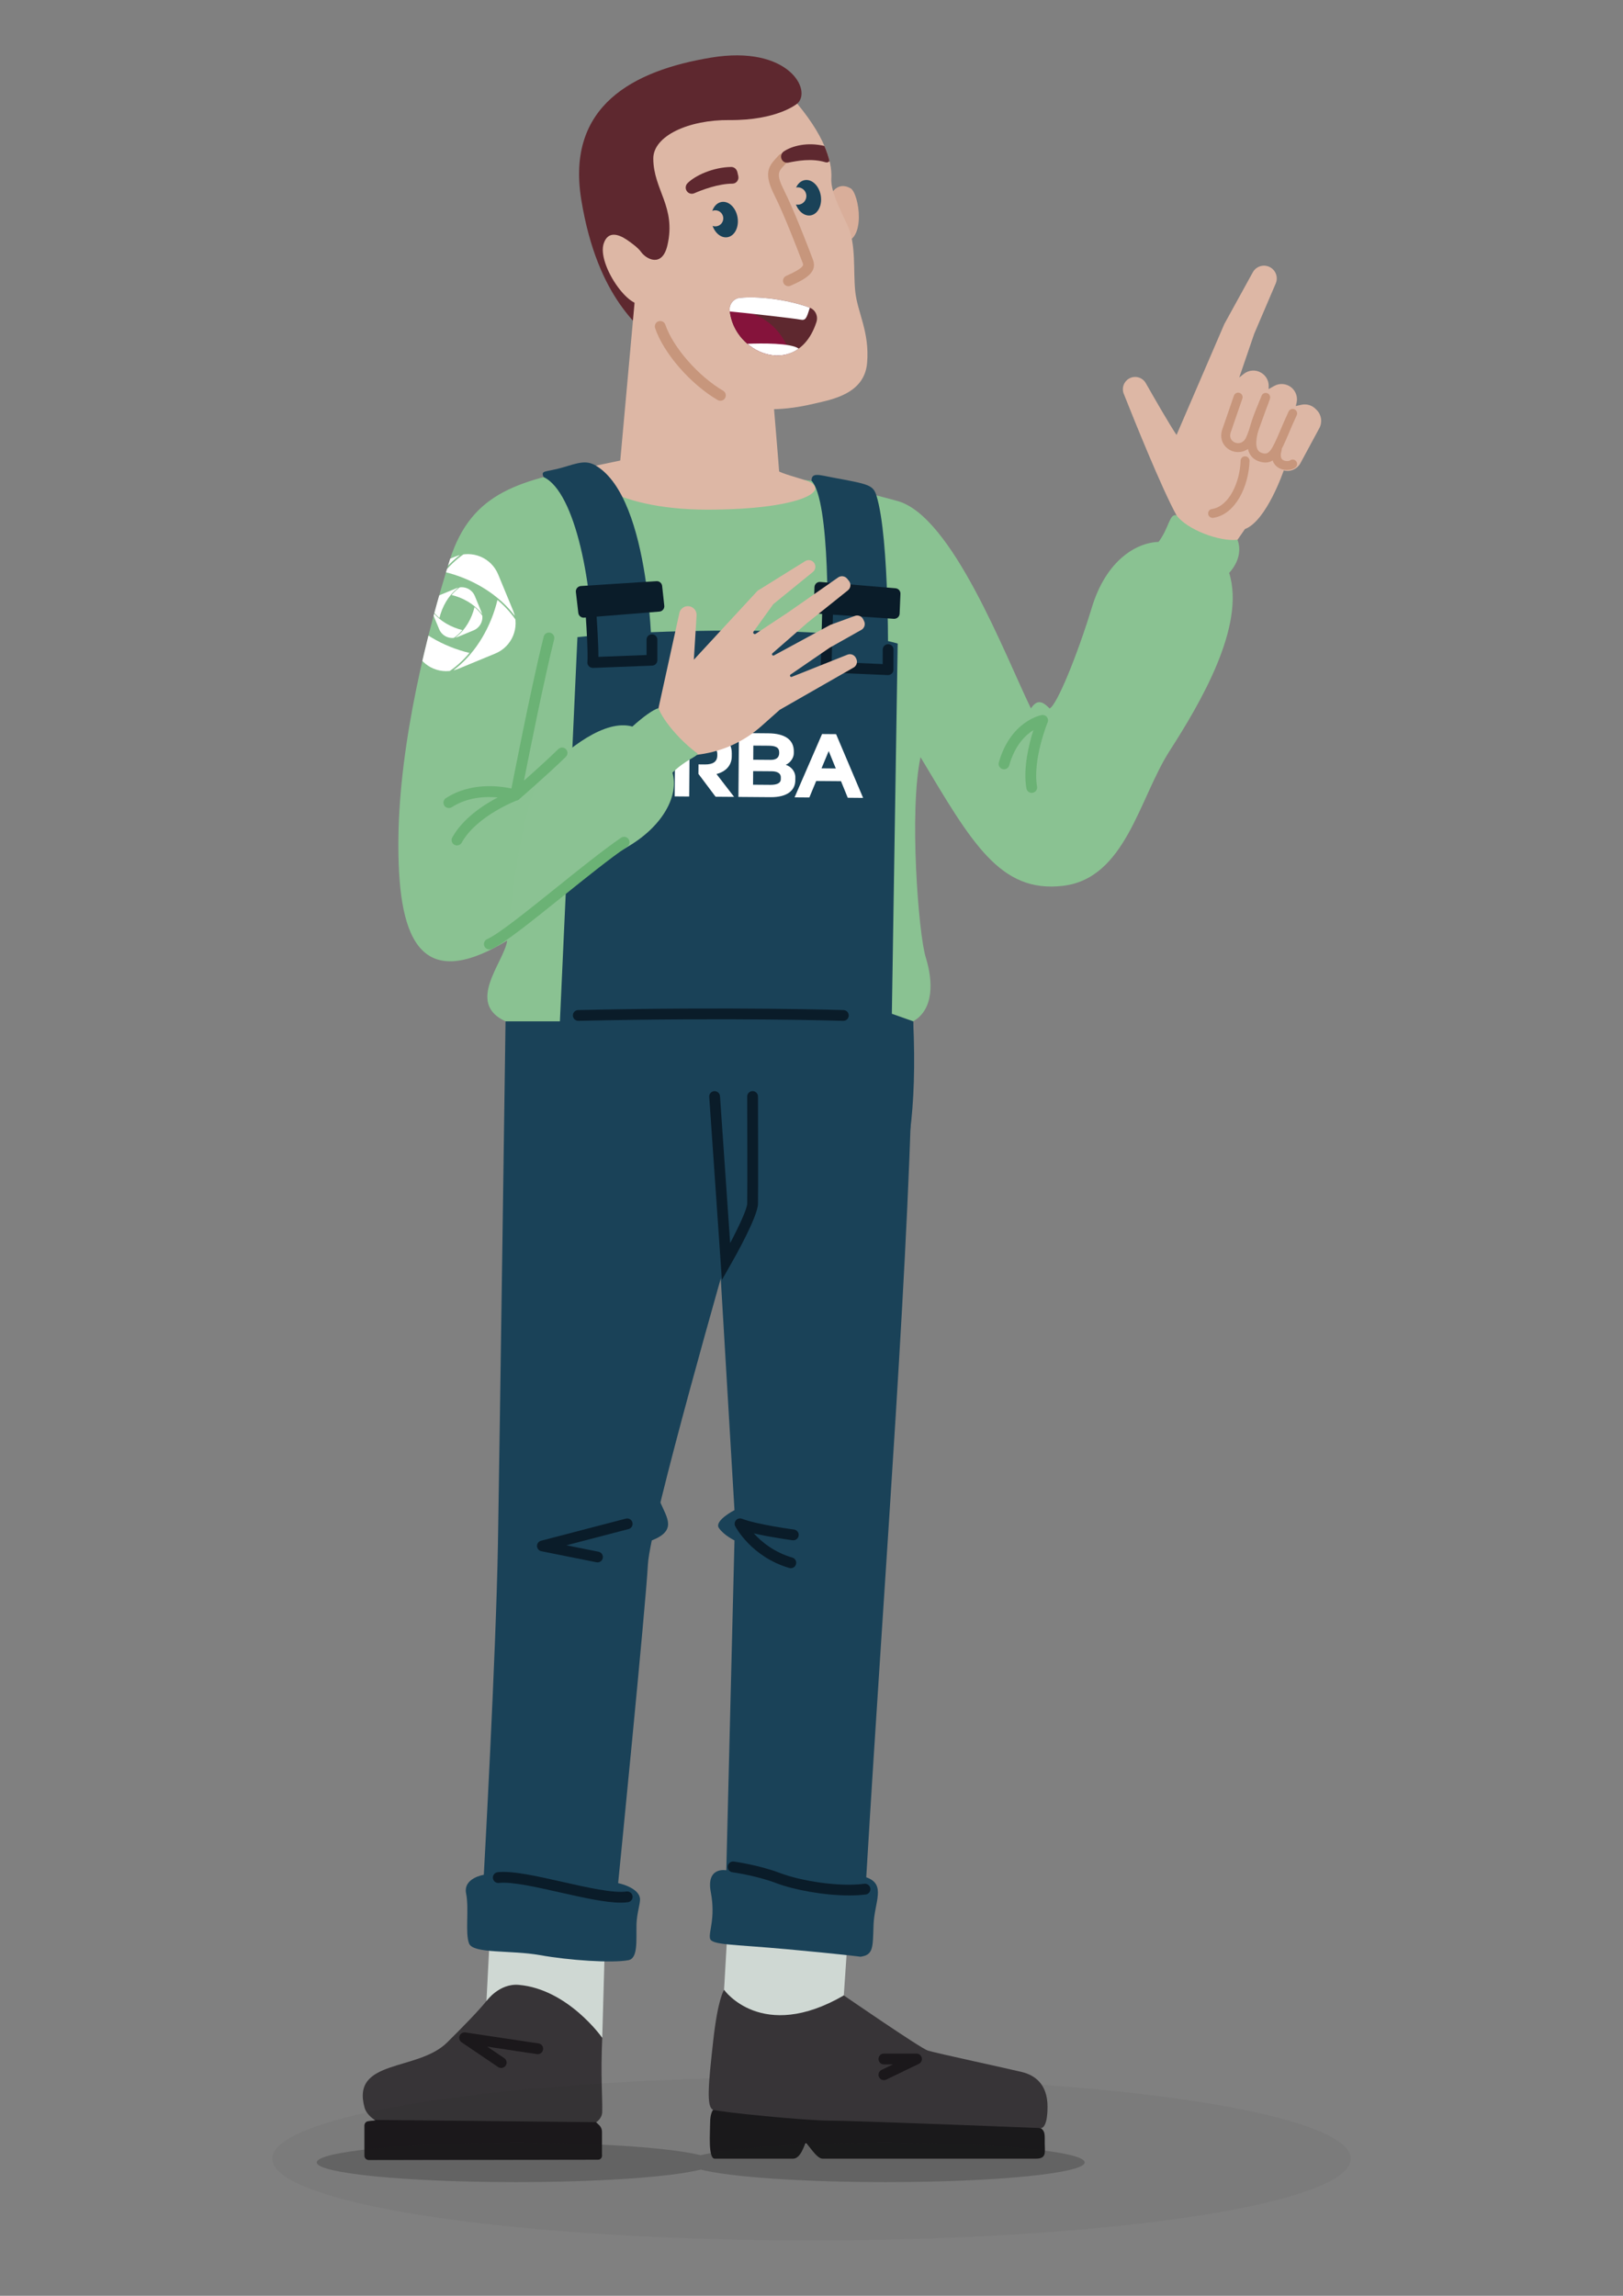 <?xml version="1.0" encoding="utf-8"?>
<!-- Generator: Adobe Illustrator 27.7.0, SVG Export Plug-In . SVG Version: 6.00 Build 0)  -->
<svg version="1.1" id="Calque_1" xmlns="http://www.w3.org/2000/svg" xmlns:xlink="http://www.w3.org/1999/xlink" x="0px" y="0px"
	 viewBox="0 0 595.28 841.89" style="enable-background:new 0 0 595.28 841.89;" xml:space="preserve">
<rect x="0" y="0" width="595.28" height="841.89" fill="#808080" stroke="none"/>
<style type="text/css">
	.st0{fill:#DDB7A5;}
	.st1{fill:#C7967C;}
	.st2{fill:#373437;}
	.st3{fill:#CFD8D3;}
	.st4{fill:#1B181B;}
	.st5{fill:#1A191B;}
	.st6{fill:#D9AE9A;}
	.st7{fill:#5E282F;}
	.st8{fill:#1A4258;}
	.st9{fill:#85133B;}
	.st10{opacity:0.05;}
	.st11{fill:#1D1D1C;}
	.st12{fill:#8AC292;}
	.st13{clip-path:url(#SVGID_00000063621378659968258880000016253007206285400477_);}
	.st14{clip-path:url(#SVGID_00000162350228936602122620000007221227841168003226_);}
	.st15{fill:#FFFFFF;}
	.st16{clip-path:url(#SVGID_00000014593770875180916120000009919683128033415810_);}
	.st17{fill:#0A1C29;}
	.st18{fill:#8BC293;}
	.st19{fill:#6BB275;}
	.st20{opacity:0.25;}
</style>
<g>
	<g>
		<path class="st0" d="M431.53,188.99c-5.43-9.84-15.67-35.27-19.37-44.61c-0.81-2.03-0.03-4.34,1.83-5.48h0
			c2.17-1.33,5-0.61,6.26,1.6c3.13,5.51,8.67,15.14,11.28,19.01l17.53-40.69l10.44-18.97c1.28-2.32,4.22-3.12,6.5-1.76v0
			c2.02,1.2,2.83,3.71,1.91,5.86l-7.9,18.47l-5.48,16.01l1.68-1.33c1.84-1.46,4.39-1.62,6.39-0.4l0.04,0.03
			c1.75,1.06,2.78,2.98,2.7,5.02l-0.04,0.94l2.04-1.15c1.94-1.09,4.34-0.93,6.12,0.4h0c1.79,1.35,2.61,3.63,2.09,5.81l-0.28,1.15
			l2.05-0.46c1.88-0.42,3.84,0.14,5.21,1.51l0.41,0.41c1.75,1.75,2.15,4.45,0.97,6.64l-6.94,12.85c-1.18,2.19-3.71,3.29-6.12,2.66
			l0,0c0,0-6.29,18.53-14.24,21.51v0l-2.73,3.94l-17.78,9.3L431.53,188.99z"/>
	</g>
	<g>
		<path class="st1" d="M444.75,189.91c-0.8,0-1.49-0.58-1.62-1.39c-0.13-0.9,0.48-1.73,1.38-1.86c6.26-0.95,10.27-9.77,10.52-17.74
			c0.03-0.91,0.76-1.61,1.69-1.59c0.9,0.03,1.61,0.78,1.58,1.69c-0.29,9.19-5.05,19.63-13.31,20.88
			C444.92,189.91,444.83,189.91,444.75,189.91z"/>
	</g>
	<g>
		<path class="st1" d="M464.12,169.62c-0.49,0-1.01-0.06-1.56-0.2c-2.03-0.48-3.47-1.56-4.29-3.19c-1.75-3.51-0.59-9.38,3.89-19.64
			c0.36-0.83,1.33-1.21,2.16-0.85c0.83,0.36,1.21,1.33,0.85,2.16c-3.83,8.78-5.17,14.45-3.96,16.87c0.25,0.51,0.72,1.14,2.11,1.47
			c2.21,0.52,3.22-1.25,6.28-8.45c0.86-2.02,1.84-4.33,3.03-6.89c0.38-0.81,1.36-1.17,2.18-0.79c0.82,0.38,1.17,1.36,0.79,2.18
			c-1.18,2.51-2.14,4.78-2.98,6.78C469.97,165.28,468.13,169.62,464.12,169.62z"/>
	</g>
	<g>
		<path class="st1" d="M472.06,172.36c-1.13,0-2.33-0.29-3.33-0.95c-1.22-0.8-3.08-2.79-1.83-7.07c0.25-0.87,1.16-1.37,2.03-1.11
			c0.87,0.25,1.37,1.16,1.11,2.03c-0.33,1.14-0.53,2.66,0.4,3.35c0.86,0.64,2.29,0.51,2.65,0.28c0.7-0.58,1.72-0.47,2.29,0.23
			c0.58,0.7,0.47,1.74-0.23,2.31C474.45,172.01,473.3,172.36,472.06,172.36z"/>
	</g>
	<g>
		<path class="st1" d="M454.12,165.78c-0.75,0-1.49-0.13-2.16-0.37c-2.56-0.92-4.83-3.68-3.78-7.56l4.39-12.75
			c0.29-0.86,1.23-1.32,2.08-1.02c0.86,0.29,1.31,1.23,1.02,2.08l-4.35,12.65c-0.52,1.92,0.62,3.11,1.76,3.52
			c1.23,0.44,3.01,0.2,3.98-1.95c0.64-1.41,2.04-5.31,3.27-8.76c0.93-2.61,1.83-5.09,2.38-6.49c0.33-0.84,1.28-1.26,2.13-0.92
			c0.84,0.33,1.25,1.28,0.92,2.12c-0.54,1.38-1.42,3.82-2.34,6.39c-1.32,3.67-2.68,7.47-3.37,9
			C458.72,164.63,456.35,165.78,454.12,165.78z"/>
	</g>
	<g>
		<path class="st2" d="M220.89,747.28c-0.64,13.93,0.13,22.05-0.01,27.22c-0.07,2.48-2.28,3.79-2.28,3.79l2.19,12.18
			c0,0.85-0.7,1.53-1.55,1.5l-84.08,0.08c-0.81-0.02-1.46-0.69-1.46-1.5v-11.16c0-0.76,0.57-1.41,1.33-1.5l2.69-0.32
			c0,0-3.21-1.77-4.02-4.73c-4.93-17.91,19.51-13.13,30.3-23.85c5.78-5.74,11.28-11.33,14.42-15.21
			c8.99-11.12,21.78-15.15,21.78-15.15L220.89,747.28z"/>
	</g>
	<g>
		<path class="st3" d="M221.98,708.46l-1.09,38.82c0,0-12.53-17.85-30.63-19.41c-7.16-0.62-11.84,5.92-11.84,5.92l1.66-32.19
			L221.98,708.46z"/>
	</g>
	<g>
		<path class="st4" d="M220.8,790.48c0,0.85-0.7,1.53-1.55,1.5l-84.08,0.08c-0.81-0.02-1.46-0.69-1.46-1.5v-11.16
			c0-0.76,0.57-1.41,1.33-1.5l2.69-0.32c0,0-0.11-0.08-0.27-0.19l81.14,0.83l1.08,1.01c0.71,0.66,1.11,1.58,1.11,2.55V790.48z"/>
	</g>
	<g>
		<path class="st4" d="M183.82,758.35c-0.38,0-0.77-0.11-1.11-0.34l-13.41-9.09c-0.76-0.52-1.07-1.5-0.73-2.36
			c0.34-0.86,1.21-1.36,2.14-1.24l26.82,4.02c1.08,0.16,1.83,1.17,1.66,2.25c-0.16,1.08-1.17,1.83-2.25,1.67l-18.21-2.73l6.21,4.21
			c0.91,0.61,1.14,1.84,0.53,2.75C185.07,758.05,184.45,758.35,183.82,758.35z"/>
	</g>
	<g>
		<path class="st3" d="M311.54,701.6l-2.05,30.14c0,0-28.4,21.16-29.18,20.22c-0.77-0.94-14.74-22.26-14.74-22.26l2.1-36.59
			L311.54,701.6z"/>
	</g>
	<g>
		<path class="st5" d="M381.71,780.38c1.65,1.24,1.48,2.27,1.48,5.57s0.79,5.66-3.3,5.66s-72.31,0-78.2,0
			c-2.4,0-5.67-6.17-6.22-5.62c-0.55,0.55-1.71,5.62-4.63,5.62s-26.16,0-28.67,0s-1.71-9.54-1.71-13.16c0-3.62,1.12-4.78,1.12-4.78
			l56.92-1.86L381.71,780.38z"/>
	</g>
	<g>
		<path class="st6" d="M311.92,69.02c3.25,1.76,6.02,20.14-3.13,19.77C299.63,88.43,301.79,63.55,311.92,69.02z"/>
	</g>
	<g>
		<path class="st7" d="M292.39,38.01c5.59-4.82-3.16-21.6-31.63-16.88s-53.18,17.63-47.56,52.11c6.03,36.99,22.52,47.55,27.88,53.12
			c9.98,10.38,36.61-0.89,36.61-0.89L292.39,38.01z"/>
	</g>
	<g>
		<path class="st0" d="M236.22,111.17c-5.18,3.24-17.34-14.34-14.78-21.92c1.62-4.8,5.64-3.2,8.37-1.39
			c1.49,0.99,4.24,2.99,5.26,4.46c1.86,2.67,7.77,6.01,9.72-2.35c3.29-14.13-5.11-20.3-5.18-31.78
			c-0.05-8.35,12.97-14.3,27.91-14.16c17.61,0.17,24.88-6.03,24.88-6.03c11.8,14.25,12.75,23.14,12.51,27.47
			c-0.24,4.33,2.66,10.28,5.92,17.13s2.05,16.58,2.86,24.31s5.32,14.84,4.34,26.21s-12.98,13.38-19.22,14.86
			C284.62,151.35,251.02,156.44,236.22,111.17z"/>
	</g>
	<g>
		<path class="st1" d="M289.17,104.95c-0.76,0-1.49-0.44-1.81-1.18c-0.44-1,0.01-2.17,1.02-2.61c6.7-2.95,6.29-4.03,6.11-4.5
			c-2-5.3-6.93-18.08-10.47-25.12c-3.91-7.78-2.27-10.42,0.67-13.57c0.29-0.31,0.6-0.64,0.91-0.99c0.72-0.82,1.97-0.91,2.79-0.19
			c0.82,0.72,0.91,1.97,0.19,2.79c-0.34,0.39-0.68,0.75-1,1.09c-2.05,2.19-2.99,3.19-0.03,9.08c3.62,7.21,8.61,20.14,10.58,25.37
			c1.66,4.37-1.75,6.84-8.17,9.66C289.7,104.9,289.43,104.95,289.17,104.95z"/>
	</g>
	<g>
		
			<ellipse transform="matrix(0.987 -0.164 0.164 0.987 -9.608 44.498)" class="st8" cx="265.58" cy="80.63" rx="4.84" ry="6.55"/>
	</g>
	<g>
		<circle class="st0" cx="262.34" cy="80.07" r="2.95"/>
	</g>
	<g>
		
			<ellipse transform="matrix(0.987 -0.164 0.164 0.987 -7.892 49.378)" class="st8" cx="296.09" cy="72.64" rx="4.84" ry="6.55"/>
	</g>
	<g>
		<circle class="st0" cx="292.57" cy="71.88" r="3.19"/>
	</g>
	<g>
		<path class="st7" d="M268.14,61.23c-6.63,0.1-13.25,3.17-15.99,5.97c-0.68,0.7-0.84,1.74-0.41,2.61l0,0
			c0.54,1.07,1.81,1.54,2.9,1.06c2.94-1.28,8.79-3.49,14.03-3.53c1.41-0.01,2.43-1.38,2.12-2.75l-0.31-1.36
			C270.19,61.93,269.23,61.21,268.14,61.23z"/>
	</g>
	<g>
		<path class="st7" d="M304.25,59.05c-0.32,0.41-0.85,0.64-1.4,0.47c-5.22-1.59-10.58-0.5-13.73,0.12
			c-1.18,0.23-2.31-0.52-2.58-1.69c-0.2-0.91,0.14-1.88,0.91-2.4c3.08-2.08,8.58-3.5,14.92-2.03
			C303.27,55.59,303.86,57.43,304.25,59.05z"/>
	</g>
	<g>
		<path class="st7" d="M297.04,112.85c-6.36-2.47-17.41-4.44-25.61-3.64c-2.31,0.23-4.01,2.27-3.8,4.58
			c1.53,16.35,25.04,25.25,31.82,4.3C300.14,115.98,299.12,113.66,297.04,112.85z"/>
	</g>
	<g>
		<path class="st9" d="M288.76,126.98c0.39,0.83,0.73,1.67,1.05,2.51c-9.32,3.48-21.1-4.29-22.17-15.7
			c-0.03-0.36-0.01-0.71,0.05-1.05C277.18,114.53,284.39,117.76,288.76,126.98z"/>
	</g>
	<g>
		<path class="st0" d="M233.04,107.71l-5.54,61.17l-21.36,4.48l26.63,26.63l76.2-8.44c0,0,6.33-10.81,5.27-10.55
			c-1.05,0.26-28.48-7.38-28.48-8.17c0-0.79-2.64-32.17-2.64-32.17L233.04,107.71z"/>
	</g>
	<g class="st10">
		<ellipse class="st11" cx="297.64" cy="791.62" rx="197.78" ry="29.98"/>
	</g>
	<g>
		<path class="st12" d="M294.66,175.88c11.57,3.27,0.46,11.01-35.27,11.01c-35.72,0-49.76-14.27-40.82-16.14
			c-27.19,5.38-45.58,9.04-53.64,34.75s-18.42,66.37-18.8,101.88c-0.38,35.51,6.91,57.59,39.91,37.53
			c-1.15,7.96-15.42,22.89-0.61,29.62l110.34,21.39c0,0,31.49-16.99,39.17-21.39c7.68-4.4,7.29-14.83,4.61-23.43
			c-2.69-8.6-6.14-53.85-1.92-73.44c18.8,31.45,29.17,49.87,52.19,47.19c23.03-2.69,28.01-32.11,39.14-49.44
			c11.13-17.33,28.01-45.77,21.87-65.32c3.84-4.21,4.37-8.74,3.05-12.16c-6.58,0.79-18.41-3.68-22.36-8.94
			c-2.63-0.79-2.63,4.47-6.58,9.73c-8.15,0.26-19.2,6.71-24.46,24.01s-12.89,36.05-15.52,37.06c-2.37-2.41-4.47-3.64-6.84,0
			c-9.47-19.51-28.8-70.51-48.92-76.06C308.02,177.89,294.66,175.88,294.66,175.88z"/>
	</g>
	<g>
		<defs>
			<path id="SVGID_1_" d="M294.66,175.88c11.57,3.27,0.46,11.01-35.27,11.01c-35.72,0-49.76-14.27-40.82-16.14
				c-27.19,5.38-45.58,9.04-53.64,34.75s-18.42,66.37-18.8,101.88c-0.38,35.51,6.91,57.59,39.91,37.53
				c-1.15,7.96-15.42,22.89-0.61,29.62l110.34,21.39c0,0,31.49-16.99,39.17-21.39c7.68-4.4,7.29-14.83,4.61-23.43
				c-2.69-8.6-6.14-53.85-1.92-73.44c18.8,31.45,29.17,49.87,52.19,47.19c23.03-2.69,28.01-32.11,39.14-49.44
				c11.13-17.33,28.01-45.77,21.87-65.32c3.84-4.21,4.37-8.74,3.05-12.16c-6.58,0.79-18.41-3.68-22.36-8.94
				c-2.63-0.79-2.63,4.47-6.58,9.73c-8.15,0.26-19.2,6.71-24.46,24.01s-12.89,36.05-15.52,37.06c-2.37-2.41-4.47-3.64-6.84,0
				c-9.47-19.51-28.8-70.51-48.92-76.06C308.02,177.89,294.66,175.88,294.66,175.88z"/>
		</defs>
		<clipPath id="SVGID_00000158724113792609565440000017528117628150138530_">
			<use xlink:href="#SVGID_1_"  style="overflow:visible;"/>
		</clipPath>
		<g style="clip-path:url(#SVGID_00000158724113792609565440000017528117628150138530_);">
			<defs>
				<path id="SVGID_00000078033872015058350780000013842906732128804027_" d="M188.2,223.92c2.54,6.15-0.38,13.19-6.53,15.73
					l-13.43,5.55c-6.15,2.54-13.19-0.38-15.73-6.53l-5.49-13.28c-2.54-6.15,0.38-13.19,6.53-15.73l13.43-5.55
					c6.15-2.54,13.19,0.38,15.73,6.53L188.2,223.92z"/>
			</defs>
			<clipPath id="SVGID_00000087414197861092098670000007914662596026806954_">
				<use xlink:href="#SVGID_00000078033872015058350780000013842906732128804027_"  style="overflow:visible;"/>
			</clipPath>
			<g style="clip-path:url(#SVGID_00000087414197861092098670000007914662596026806954_);">
				<path class="st15" d="M167.05,203.33l-14.03,5.8c-4.72,1.95-7.76,6.67-7.6,11.76c1.87,2.98,4.34,5.76,7.32,8.28
					c0.29-1.2,0.61-2.33,0.96-3.44c3.14-9.88,9.1-18.27,16.44-23.23C169.08,202.64,168.05,202.91,167.05,203.33z"/>
			</g>
			<g style="clip-path:url(#SVGID_00000087414197861092098670000007914662596026806954_);">
				<path class="st15" d="M171.31,202.41c-2.98,1.87-5.76,4.33-8.28,7.32c1.21,0.29,2.34,0.61,3.45,0.96
					c9.88,3.14,18.27,9.1,23.23,16.44c-0.14-1.06-0.42-2.1-0.83-3.09l-5.8-14.03c-1.91-4.62-6.37-7.6-11.37-7.6
					C171.58,202.4,171.45,202.4,171.31,202.41z"/>
			</g>
			<g style="clip-path:url(#SVGID_00000087414197861092098670000007914662596026806954_);">
				<path class="st15" d="M182.46,220.01c-0.29,1.2-0.61,2.33-0.96,3.44c-3.14,9.88-9.1,18.27-16.44,23.23
					c1.06-0.14,2.1-0.42,3.1-0.83l14.03-5.8c4.72-1.95,7.76-6.67,7.6-11.76C187.91,225.31,185.45,222.53,182.46,220.01z"/>
			</g>
			<g style="clip-path:url(#SVGID_00000087414197861092098670000007914662596026806954_);">
				<path class="st15" d="M172.18,239.44c-1.21-0.29-2.34-0.61-3.45-0.96c-9.88-3.14-18.27-9.1-23.23-16.44
					c0.14,1.06,0.42,2.1,0.83,3.09l5.8,14.03c1.96,4.74,6.62,7.78,11.76,7.6C166.87,244.89,169.65,242.43,172.18,239.44z"/>
			</g>
		</g>
		<g style="clip-path:url(#SVGID_00000158724113792609565440000017528117628150138530_);">
			<defs>
				<path id="SVGID_00000152973356143029125820000016669046470051172287_" d="M176.54,224.33c1.1,2.66-0.17,5.72-2.83,6.82
					l-5.82,2.41c-2.66,1.1-5.72-0.17-6.82-2.83l-2.38-5.76c-1.1-2.66,0.17-5.72,2.83-6.82l5.82-2.41c2.66-1.1,5.72,0.17,6.82,2.83
					L176.54,224.33z"/>
			</defs>
			<clipPath id="SVGID_00000033331086453287746130000000621460280031279544_">
				<use xlink:href="#SVGID_00000152973356143029125820000016669046470051172287_"  style="overflow:visible;"/>
			</clipPath>
			<g style="clip-path:url(#SVGID_00000033331086453287746130000000621460280031279544_);">
				<path class="st15" d="M167.37,215.41l-6.08,2.51c-2.04,0.84-3.36,2.89-3.29,5.1c0.81,1.29,1.88,2.5,3.17,3.59
					c0.13-0.52,0.26-1.01,0.42-1.49c1.36-4.28,3.95-7.92,7.13-10.07C168.25,215.11,167.8,215.23,167.37,215.41z"/>
			</g>
			<g style="clip-path:url(#SVGID_00000033331086453287746130000000621460280031279544_);">
				<path class="st15" d="M169.22,215.01c-1.29,0.81-2.5,1.88-3.59,3.17c0.52,0.13,1.01,0.26,1.49,0.42
					c4.28,1.36,7.92,3.95,10.07,7.13c-0.06-0.46-0.18-0.91-0.36-1.34l-2.51-6.08c-0.83-2-2.76-3.3-4.93-3.3
					C169.33,215.01,169.27,215.01,169.22,215.01z"/>
			</g>
			<g style="clip-path:url(#SVGID_00000033331086453287746130000000621460280031279544_);">
				<path class="st15" d="M174.05,222.64c-0.13,0.52-0.26,1.01-0.42,1.49c-1.36,4.28-3.95,7.92-7.13,10.07
					c0.46-0.06,0.91-0.18,1.34-0.36l6.08-2.51c2.04-0.84,3.36-2.89,3.29-5.1C176.41,224.94,175.34,223.73,174.05,222.64z"/>
			</g>
			<g style="clip-path:url(#SVGID_00000033331086453287746130000000621460280031279544_);">
				<path class="st15" d="M169.59,231.06c-0.52-0.13-1.01-0.26-1.49-0.42c-4.28-1.36-7.92-3.95-10.07-7.13
					c0.06,0.46,0.18,0.91,0.36,1.34l2.51,6.08c0.85,2.05,2.87,3.37,5.1,3.29C167.29,233.43,168.5,232.36,169.59,231.06z"/>
			</g>
		</g>
	</g>
	<g>
		<path class="st8" d="M263.68,457.42l5.71,96.36c0,0-7.54,3.88-5.71,6.56c1.83,2.68,5.71,4.54,5.71,4.54l-3,120.97
			c0,0-7.49-1.49-5.68,8.05s-0.89,14.62-0.28,17s8.36,2.09,28.05,3.88s27.15,2.77,27.15,2.77c4.77-0.68,4.47-3.36,4.77-11.72
			c0.3-8.35,4.77-14.84-2.68-17.41c6.86-115.34,16.2-231.16,17.22-313.89L263.68,457.42z"/>
	</g>
	<g>
		<path class="st8" d="M329.25,236c-23.29-6.87-94.17-5.02-117.46-2.35l-6.43,140.89h-19.94c0,0-2.16,155.32-2.79,191.59
			c-0.71,41.19-5.18,121.38-5.18,121.38s-7.64,1.15-6.49,6.87c1.15,5.73-0.43,14.51,1.09,18.33c1.53,3.82,15.27,2.34,25.97,4.25
			c10.69,1.91,26.35,3,32.46,1.86c3.57-0.67,2.85-7.2,2.97-13.03c0.09-4.14,1.44-7.75,1.29-9.5c-0.38-4.2-8.02-5.73-8.02-5.73
			s10.15-101.9,10.91-116.8c0.76-14.89,30.24-117.23,30.24-117.23s73.04,46.78,67.07-82l-7.83-2.77L329.25,236z"/>
	</g>
	<g>
		<path class="st17" d="M309.32,374.35c-0.02,0-0.04,0-0.07,0c-0.4-0.01-40.46-1.28-97.11,0c-1.09-0.01-2-0.84-2.02-1.93
			c-0.02-1.09,0.84-2,1.93-2.02c56.76-1.27,96.93-0.01,97.33,0c1.09,0.03,1.95,0.95,1.91,2.04
			C311.27,373.51,310.39,374.35,309.32,374.35z"/>
	</g>
	<g>
		<path class="st17" d="M264.77,469.37l-4.64-67.13c-0.08-1.09,0.75-2.03,1.84-2.11c1.1-0.04,2.03,0.75,2.11,1.84l3.72,53.89
			c3.16-5.98,6.2-12.44,6.25-14.47c0.12-4.38,0-38.93,0-39.28c0-1.09,0.88-1.98,1.97-1.99c0,0,0.01,0,0.01,0
			c1.09,0,1.97,0.88,1.98,1.97c0,1.42,0.12,34.96,0,39.4c-0.13,4.72-8.35,19.32-10,22.2L264.77,469.37z"/>
	</g>
	<g>
		<path class="st17" d="M219.15,572.94c-0.13,0-0.26-0.01-0.39-0.04l-20.2-4.05c-0.9-0.18-1.56-0.96-1.59-1.88
			c-0.03-0.92,0.59-1.74,1.48-1.97l31.1-8.11c1.06-0.27,2.14,0.36,2.41,1.42c0.28,1.06-0.36,2.14-1.42,2.41l-22.79,5.95l11.79,2.37
			c1.07,0.22,1.77,1.26,1.55,2.33C220.9,572.29,220.08,572.94,219.15,572.94z"/>
	</g>
	<g>
		<path class="st17" d="M227.67,697.72c-5.63,0-13.72-1.83-22.22-3.74c-8.74-1.97-17.79-4.02-22.47-3.49
			c-1.1,0.13-2.07-0.66-2.19-1.75c-0.12-1.09,0.66-2.06,1.75-2.19c5.34-0.6,14.3,1.42,23.78,3.56c9.16,2.07,18.64,4.21,23.45,3.52
			c1.09-0.14,2.08,0.6,2.24,1.68c0.15,1.08-0.6,2.08-1.68,2.24C229.52,697.67,228.63,697.72,227.67,697.72z"/>
	</g>
	<g>
		<path class="st15" d="M236.28,268.65l-5.15-0.04l-10.08,23.22l5.42,0.04l2.51-6.04l9.1,0.07l2.48,6.08l5.63,0.05L236.28,268.65z
			 M230.92,281.19l2.64-6.33l2.61,6.38L230.92,281.19z"/>
	</g>
	<g>
		<path class="st15" d="M252.78,292.09l-5.32-0.04l0.19-23.42l11.01,0.09c6.05,0.05,9.78,2.75,9.74,7.54l-0.01,1.2
			c-0.02,3.01-1.98,5.47-5.6,6.38l6.46,8.38l-6.79-0.05l-6.29-8.38l0.03-3.48l2.38,0.02c2.91,0.02,4.49-1,4.51-3.28l0-0.43
			c0.02-2.27-1.55-3.26-4.46-3.28l-5.69-0.05L252.78,292.09z"/>
	</g>
	<g>
		<path class="st15" d="M271.03,268.82l10.74,0.09c6.12,0.05,9.41,2.35,9.38,6.67l-0.01,0.77c-0.01,1.3-1,3.24-2.94,4.12
			c1.97,0.62,3.53,2.44,3.51,4.54l-0.01,1.17c-0.03,3.61-2.89,6.2-9.05,6.15l-11.81-0.09L271.03,268.82z M282.69,278.65
			c1.87,0.02,3.08-0.74,3.1-2.45l0-0.27c0.01-1.81-1.22-2.45-3.96-2.47l-5.52-0.04l-0.04,5.18L282.69,278.65z M282.58,287.81
			c2.64,0.02,3.79-0.81,3.8-2.01l0.01-0.77c0.01-1.34-1.15-2.18-3.33-2.2l-6.82-0.05l-0.04,4.98L282.58,287.81z"/>
	</g>
	<g>
		<path class="st15" d="M306.66,269.22l-5.15-0.04l-10.08,23.22l5.42,0.04l2.51-6.04l9.1,0.07l2.48,6.08l5.63,0.05L306.66,269.22z
			 M301.31,281.76l2.64-6.33l2.61,6.38L301.31,281.76z"/>
	</g>
	<g>
		<path class="st8" d="M297.67,176.33c6.78,7.23,6.24,53.54,5.32,68.27l22.71,0.98c0,0,0.68-48.31-4.27-63.93
			c-1.22-3.84-2.99-4.12-15.76-6.49C300.57,174.22,297.56,173.06,297.67,176.33z"/>
	</g>
	<g>
		<polygon class="st17" points="328.28,217.68 327.98,224.94 300.45,223.08 300.7,215.37 		"/>
		<path class="st17" d="M327.98,226.92c-0.04,0-0.09,0-0.13,0l-27.53-1.86c-1.06-0.07-1.88-0.97-1.84-2.04l0.25-7.71
			c0.02-0.54,0.26-1.05,0.66-1.41c0.4-0.36,0.93-0.54,1.48-0.49l27.58,2.31c1.06,0.09,1.86,0.99,1.81,2.05l-0.3,7.26
			c-0.02,0.53-0.26,1.04-0.66,1.39C328.93,226.74,328.46,226.92,327.98,226.92z M302.49,221.23l23.59,1.59l0.14-3.33l-23.61-1.98
			L302.49,221.23z"/>
	</g>
	<g>
		<path class="st17" d="M325.7,247.56c-0.03,0-0.06,0-0.09,0l-22.71-0.98c-1.08-0.05-1.92-0.95-1.89-2.03l0.54-19.66
			c0.03-1.07,0.91-1.93,1.98-1.93c0.02,0,0.04,0,0.06,0c1.09,0.03,1.95,0.94,1.92,2.03l-0.48,17.72l18.71,0.81l0.02-5.32
			c0.01-1.09,0.89-1.97,1.98-1.97c0,0,0.01,0,0.01,0c1.09,0,1.97,0.89,1.97,1.99l-0.03,7.38c0,0.54-0.22,1.05-0.61,1.42
			C326.69,247.37,326.2,247.56,325.7,247.56z"/>
	</g>
	<g>
		<path class="st0" d="M241.51,259.72l7.69-35.03c0.39-1.53,1.84-2.54,3.41-2.39h0c1.71,0.17,2.98,1.66,2.88,3.37l-1,16.25
			l23.38-25.29l17.46-10.86c1-0.62,2.3-0.44,3.09,0.42l0,0c0.95,1.04,0.83,2.66-0.26,3.55l-14.52,11.8l-7.25,10.06
			c-0.4,0.51,0.23,1.19,0.77,0.83l11.97-7.91l18.29-12.77c1.05-0.73,2.48-0.53,3.29,0.45l0.66,0.81c0.86,1.05,0.7,2.61-0.36,3.46
			l-14.76,11.81l-12.93,11.28c-0.43,0.38,0.04,1.06,0.55,0.79l20.72-11.22l8.96-3.27c1.17-0.43,2.47,0.09,3.03,1.21l0.34,0.69
			c0.58,1.16,0.14,2.58-0.99,3.22l-11.62,6.54l-14.35,9.84c-0.47,0.33-0.08,1.06,0.45,0.85l20.41-8.13c1.2-0.48,2.57,0.06,3.12,1.24
			l0.15,0.32c0.53,1.15,0.1,2.52-1,3.15l-27.11,15.51l-6.71,5.97c-6.28,5.59-14.08,9.19-22.41,10.35l-2.37,0.33l-12.99-2.82
			L241.51,259.72z"/>
	</g>
	<g>
		<path class="st18" d="M186.03,344.91c16-13.61,31.33-26.81,44.32-34.47c12.99-7.66,18.72-18.86,16.28-27.1
			c5.01-4.84,8.85-5.69,9.27-6.97c-6.03-4.39-12.45-11.68-14.39-16.65c-2,0.47-5.96,3.44-9.56,6.71
			c-10.11-2.83-23.74,8.12-32.47,16.91C190.75,292.13,186.03,344.91,186.03,344.91z"/>
	</g>
	<g>
		<path class="st19" d="M167.61,310.03c-0.33,0-0.66-0.08-0.96-0.25c-0.95-0.53-1.3-1.74-0.76-2.69
			c3.9-6.99,11.39-11.89,16.67-14.67c-4.65-0.41-11.21-0.08-16.85,3.59c-0.92,0.59-2.14,0.33-2.74-0.58
			c-0.6-0.92-0.34-2.14,0.58-2.74c11.52-7.49,25.58-3.18,26.17-3c0.81,0.25,1.36,0.99,1.38,1.84c0.02,0.85-0.5,1.61-1.29,1.9
			c-0.15,0.06-14.9,5.6-20.46,15.57C168.98,309.67,168.3,310.03,167.61,310.03z"/>
	</g>
	<g>
		<path class="st19" d="M189.12,293.57c-0.34,0-0.68-0.09-0.99-0.27c-0.73-0.42-1.11-1.26-0.95-2.09
			c0.07-0.38,7.4-38.39,12.23-57.74c0.26-1.06,1.34-1.71,2.4-1.44c1.06,0.26,1.71,1.34,1.44,2.4c-3.68,14.76-8.84,40.49-11.08,51.85
			c3.59-3.18,8.71-7.79,12.6-11.58c0.78-0.77,2.03-0.75,2.8,0.03c0.76,0.78,0.75,2.03-0.03,2.8c-6.71,6.56-17.02,15.47-17.12,15.56
			C190.04,293.4,189.58,293.57,189.12,293.57z"/>
	</g>
	<g>
		<path class="st19" d="M179.48,348.17c-0.77,0-1.5-0.45-1.82-1.2c-0.43-1,0.04-2.17,1.04-2.6c4-1.71,14.77-10.36,25.18-18.72
			c8.57-6.88,17.43-14,23.91-18.44c0.9-0.61,2.13-0.39,2.75,0.52c0.62,0.9,0.39,2.13-0.52,2.75c-6.35,4.35-15.15,11.42-23.66,18.26
			c-11.6,9.31-21.61,17.36-26.11,19.28C180,348.12,179.74,348.17,179.48,348.17z"/>
	</g>
	<g>
		<path class="st19" d="M378.41,290.76c-0.95,0-1.78-0.68-1.95-1.64c-1.27-7.4,0.92-16.22,2.57-21.38c-2.9,1.8-6.77,5.51-8.88,12.93
			c-0.3,1.05-1.39,1.67-2.44,1.36c-1.05-0.3-1.66-1.39-1.36-2.44c4.28-15.08,15.24-17.28,15.7-17.37c0.71-0.13,1.44,0.14,1.9,0.7
			c0.46,0.56,0.57,1.33,0.29,2c-0.06,0.14-5.57,13.66-3.87,23.52c0.18,1.08-0.54,2.1-1.62,2.28
			C378.64,290.75,378.52,290.76,378.41,290.76z"/>
	</g>
	<g>
		<path class="st8" d="M199.4,174.96c11.62,5.42,18.4,40.09,18.01,67.99l21.7-0.84c0,0,0-59.12-20.54-71.35
			c-3.68-2.19-6.62-0.97-12.42,0.73C200.35,173.18,198.12,172.32,199.4,174.96z"/>
	</g>
	<g>
		<polygon class="st17" points="240.89,215.09 241.67,222.31 214.07,224.53 213.18,216.88 		"/>
		<path class="st17" d="M214.07,226.51c-0.99,0-1.85-0.75-1.96-1.75l-0.89-7.66c-0.06-0.54,0.1-1.08,0.45-1.49
			c0.35-0.42,0.85-0.67,1.39-0.71l27.71-1.78c1.04-0.08,1.98,0.71,2.09,1.76l0.78,7.22c0.06,0.53-0.1,1.06-0.44,1.47
			c-0.34,0.41-0.83,0.67-1.36,0.71l-27.6,2.22C214.17,226.51,214.12,226.51,214.07,226.51z M215.38,218.72l0.43,3.69l23.67-1.9
			l-0.36-3.31L215.38,218.72z"/>
	</g>
	<g>
		<path class="st17" d="M217.41,244.92c-0.55,0-1.08-0.23-1.45-0.64c-0.39-0.42-0.58-1-0.51-1.57c0.28-2.41-0.32-12.65-0.58-16.39
			c-0.07-1.09,0.75-2.03,1.84-2.11c1.08-0.03,2.04,0.75,2.11,1.84c0.08,1.18,0.68,10.04,0.66,14.83l17.66-0.68v-5.63
			c0-1.09,0.89-1.98,1.98-1.98s1.98,0.89,1.98,1.98v7.54c0,1.06-0.84,1.94-1.9,1.98l-21.7,0.84
			C217.46,244.92,217.44,244.92,217.41,244.92z"/>
	</g>
	<g>
		<path class="st8" d="M242.16,550.87c2.59,5.94,6.09,10.36-3.05,14.01l-4.03-8.04L242.16,550.87z"/>
	</g>
	<g>
		<path class="st17" d="M311.46,695.08c-9.12,0-20.21-2.03-26.67-4.49c-7.36-2.8-16.09-4.01-16.18-4.02
			c-1.08-0.15-1.84-1.14-1.69-2.23c0.15-1.08,1.15-1.84,2.23-1.69c0.38,0.05,9.26,1.28,17.06,4.25c7.54,2.87,21.72,5.14,30.8,3.9
			c1.08-0.12,2.08,0.61,2.22,1.7c0.15,1.08-0.61,2.08-1.7,2.23C315.67,694.97,313.62,695.08,311.46,695.08z"/>
	</g>
	<g>
		<path class="st17" d="M290.06,575.07c-0.18,0-0.37-0.03-0.56-0.08c-13.8-4.02-19.58-14.82-19.82-15.28
			c-0.38-0.73-0.27-1.61,0.27-2.23c0.54-0.61,1.41-0.83,2.18-0.54c5.82,2.21,18.96,3.94,19.09,3.95c1.08,0.14,1.85,1.13,1.71,2.22
			c-0.14,1.08-1.13,1.86-2.22,1.71c-0.42-0.05-7.88-1.03-14.23-2.52c2.78,3.06,7.39,6.92,14.13,8.88c1.05,0.31,1.65,1.41,1.34,2.45
			C291.7,574.51,290.91,575.07,290.06,575.07z"/>
	</g>
	<g>
		<path class="st2" d="M309.5,731.74c0,0,28.07,19.34,30.79,20.22c2.72,0.88,30.11,6.77,34.64,7.9c4.53,1.13,9.28,4.33,9.28,12.69
			s-2.49,7.83-2.49,7.83s-68.55-2.72-77.38-2.72c-8.83,0-40.21-3.09-42.77-3.99s-1.75-9.28,0-25.13
			c1.75-15.85,4.01-18.84,4.01-18.84S279.39,749.17,309.5,731.74z"/>
	</g>
	<g>
		<path class="st4" d="M324.19,762.81c-0.74,0-1.44-0.41-1.78-1.12c-0.48-0.98-0.06-2.17,0.92-2.64l4.19-2.02h-3.33
			c-1.09,0-1.98-0.89-1.98-1.98c0-1.09,0.89-1.98,1.98-1.98h11.97c0.92,0,1.72,0.64,1.93,1.54c0.21,0.9-0.24,1.82-1.07,2.22
			l-11.97,5.78C324.77,762.75,324.48,762.81,324.19,762.81z"/>
	</g>
	<g class="st20">
		<path class="st11" d="M189.12,785.75c30.87,0,57.24,1.9,67.89,4.59c10.65-2.69,37.02-4.59,67.89-4.59
			c40.29,0,72.94,3.24,72.94,7.23s-32.66,7.23-72.94,7.23c-30.87,0-57.24-1.9-67.89-4.59c-10.65,2.69-37.02,4.59-67.89,4.59
			c-40.29,0-72.94-3.24-72.94-7.23S148.83,785.75,189.12,785.75z"/>
	</g>
	<g>
		<path class="st1" d="M264.22,146.97c-0.34,0-0.68-0.09-1-0.27c-9.96-5.83-19.83-17.17-22.94-26.37c-0.35-1.04,0.2-2.16,1.24-2.51
			c1.03-0.35,2.16,0.2,2.51,1.24c2.8,8.27,12.11,18.91,21.19,24.22c0.94,0.55,1.26,1.76,0.71,2.71
			C265.56,146.62,264.9,146.97,264.22,146.97z"/>
	</g>
	<g>
		<path class="st15" d="M271.43,109.22c8.19-0.8,19.24,1.17,25.6,3.64c-1.19,3.69-1.46,4.77-3.4,4.36c-2.25-0.47-22.5-2.72-25.94-3
			c-0.02-0.14-0.04-0.27-0.06-0.41C267.42,111.49,269.12,109.44,271.43,109.22z"/>
	</g>
	<g>
		<path class="st15" d="M292.94,127.84c-5.81,4.2-13.45,2.81-18.82-1.77C279.52,125.86,290.04,125.75,292.94,127.84z"/>
	</g>
</g>
</svg>
